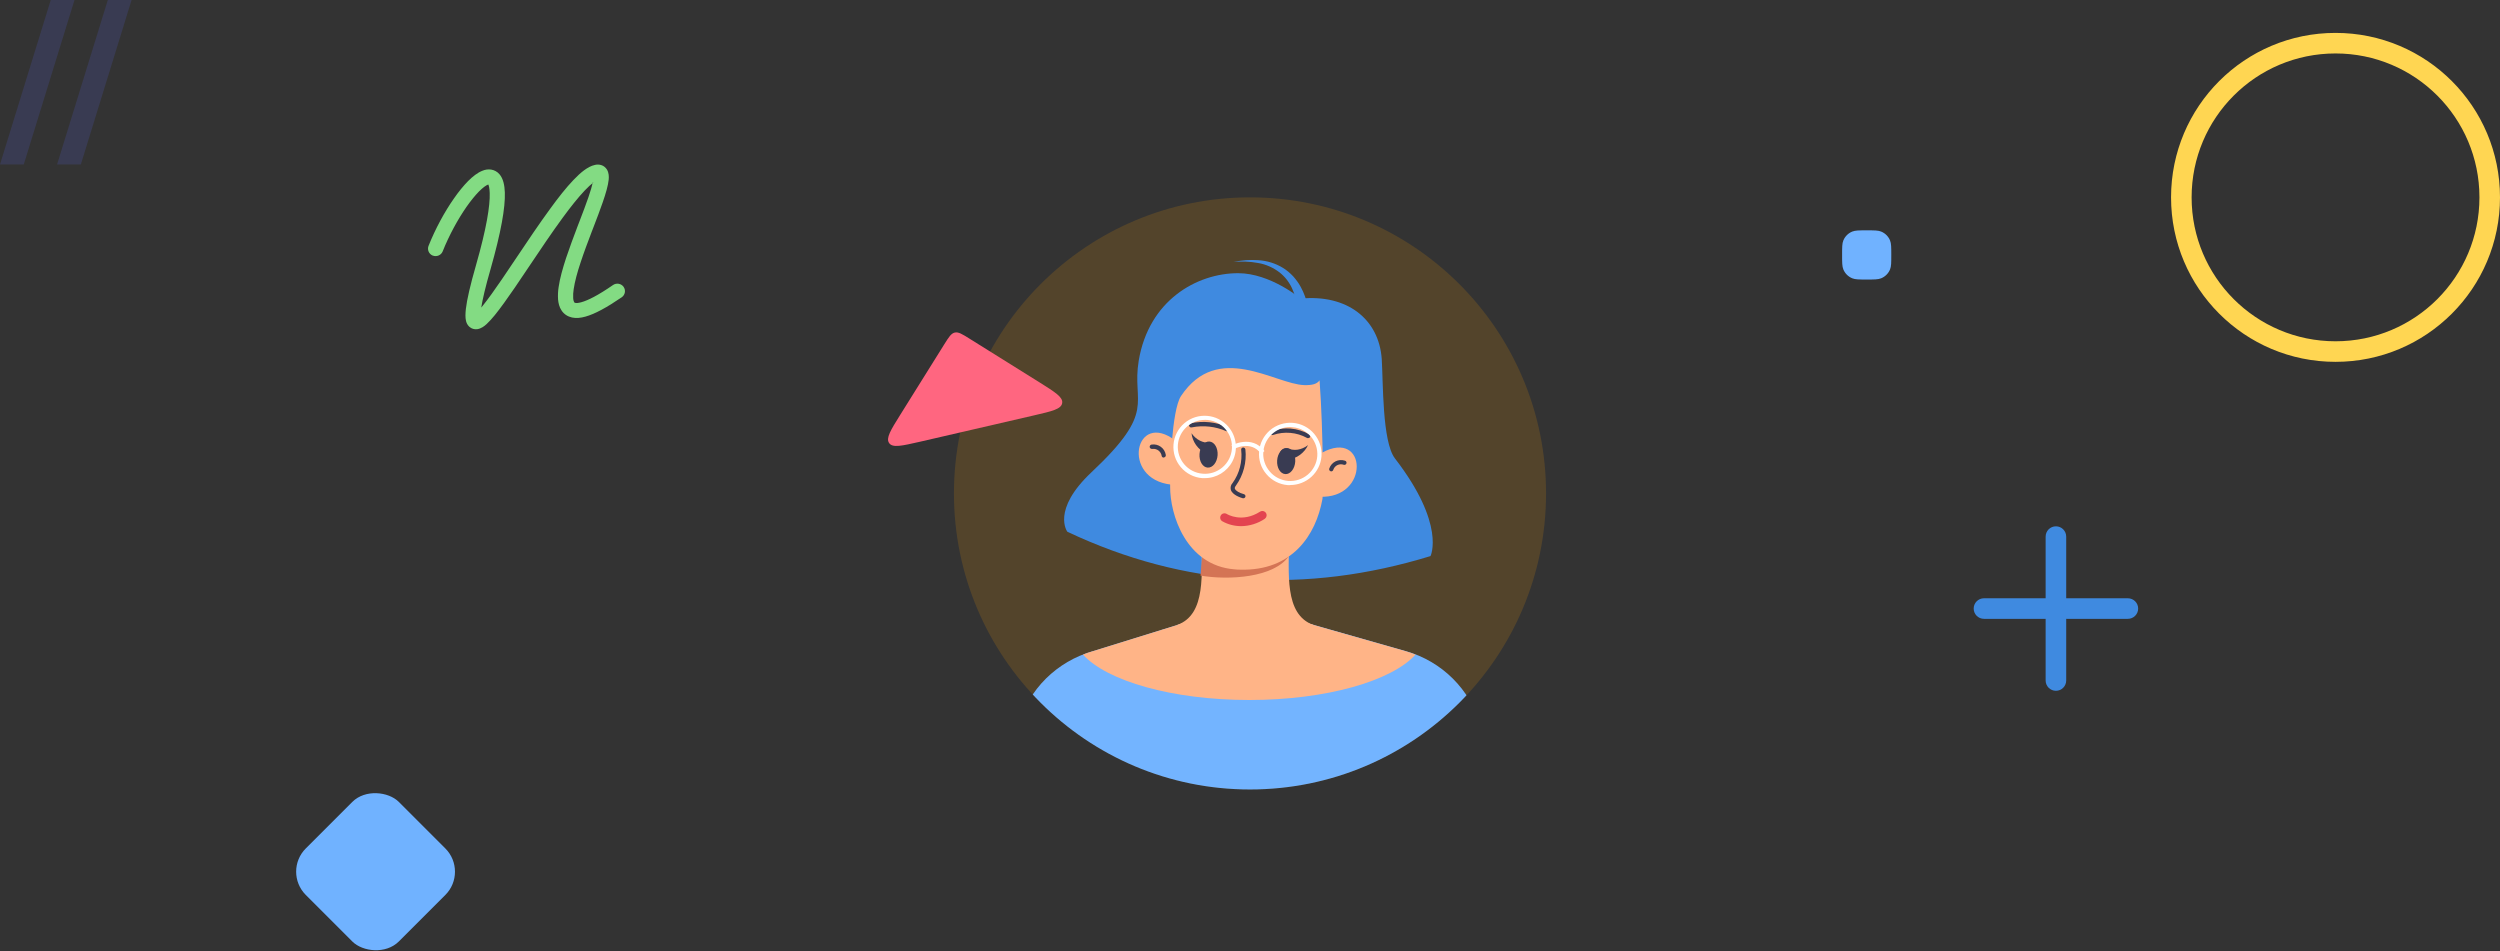 <?xml version="1.0" encoding="UTF-8"?><svg id="uuid-2fd4fb00-c220-43f4-b85e-4b2e504442cb" xmlns="http://www.w3.org/2000/svg" xmlns:xlink="http://www.w3.org/1999/xlink" viewBox="0 0 304 115.66"><rect x="0" y="0" width="304" height="115.66" fill="#333333" stroke="none"/><defs><clipPath id="uuid-beaa2a5f-efb0-489a-a08c-32fdd5eb1d20"><path d="M152,24h0c19.88,0,36,16.12,36,36h0c0,19.88-16.12,36-36,36h0c-19.88,0-36-16.12-36-36h0c0-19.88,16.12-36,36-36Z" style="fill:none; stroke-width:0px;"/></clipPath></defs><path d="M0,20h2.89L9.06,0h-2.89L0,20ZM6.94,20h2.89L16,0h-2.89l-6.17,20Z" style="fill:#393b52; stroke-width:0px;"/><path d="M72.09,22.17c-.1.46-.29,1.08-.54,1.82-.31.9-.7,1.93-1.12,3.02l-.19.49c-.48,1.27-.98,2.6-1.4,3.86-.41,1.26-.76,2.48-.91,3.54-.08.5-.1,1.01-.07,1.51.04.46.15.94.43,1.35.29.44.73.73,1.27.85.51.11,1.07.05,1.63-.11,1.12-.31,2.57-1.09,4.41-2.35.41-.28.52-.84.24-1.25,0,0,0-.01-.01-.02-.3-.41-.87-.51-1.29-.22-1.79,1.24-3.04,1.87-3.85,2.09-.4.11-.63.11-.74.08-.08-.02-.1-.04-.12-.07-.04-.06-.11-.21-.13-.5-.02-.37,0-.74.06-1.1.13-.9.43-2.01.84-3.24.4-1.22.89-2.52,1.37-3.78l.19-.49c.42-1.09.82-2.14,1.14-3.07.36-1.04.65-2.03.72-2.75.03-.33.03-.82-.22-1.22-.16-.25-.39-.44-.67-.53-.25-.08-.51-.09-.77-.03-.49.1-.94.37-1.35.67-.42.31-.85.72-1.29,1.18-.88.92-1.84,2.14-2.82,3.49-1.34,1.83-2.77,3.96-4.1,5.95-.61.91-1.21,1.8-1.76,2.61-.89,1.31-1.69,2.42-2.33,3.22-.07.08-.13.16-.19.23.16-1,.51-2.52,1.14-4.7,1.27-4.47,1.79-7.46,1.73-9.28-.03-.88-.19-1.7-.66-2.24-.26-.3-.62-.5-1.01-.56-.36-.05-.72,0-1.05.14-.6.23-1.2.71-1.75,1.26-.56.57-1.15,1.29-1.71,2.1-1.14,1.62-2.26,3.68-3.1,5.78-.18.46.04.99.51,1.18,0,0,0,0,.01,0,.47.18,1.01-.04,1.2-.51.79-1.98,1.85-3.91,2.9-5.42.53-.75,1.04-1.38,1.51-1.86.49-.49.86-.75,1.1-.84.01,0,.02,0,.04-.01.06.12.15.42.17,1.04.05,1.53-.39,4.3-1.66,8.74-.71,2.47-1.11,4.21-1.24,5.35-.06.55-.08,1.06.02,1.46.05.21.16.49.41.71.28.25.63.33.94.29.24-.03.46-.12.67-.25.18-.11.34-.24.49-.38.31-.28.64-.66.99-1.08.7-.86,1.53-2.03,2.43-3.34.58-.84,1.18-1.74,1.8-2.67,1.32-1.97,2.71-4.04,4.03-5.84.97-1.32,1.88-2.47,2.68-3.31.39-.41.74-.73,1.04-.96h0ZM58.42,38.56s0,0,0,0Z" style="fill:#83db83; fill-rule:evenodd; stroke-width:0px;"/><path d="M284,41.5c9.67,0,17.5-7.83,17.5-17.5s-7.83-17.5-17.5-17.5-17.5,7.83-17.5,17.5,7.83,17.5,17.5,17.5ZM284,44c11.05,0,20-8.95,20-20s-8.95-20-20-20-20,8.95-20,20,8.95,20,20,20Z" style="fill:#ffd652; fill-rule:evenodd; stroke-width:0px;"/><g style="clip-path:url(#uuid-beaa2a5f-efb0-489a-a08c-32fdd5eb1d20);"><path d="M152,24h0c19.88,0,36,16.12,36,36h0c0,19.88-16.12,36-36,36h0c-19.88,0-36-16.12-36-36h0c0-19.88,16.12-36,36-36Z" style="fill:rgba(255,160,0,.16); stroke-width:0px;"/><path d="M158.16,36.31s-3.68-3.09-7.6-3.09c-5.06,0-10.87,3.33-12.09,10.63-.88,5.28,2.27,6.05-5.73,13.56-4.93,4.63-2.95,7.25-2.95,7.25,14.26,6.74,28.99,7.61,44.16,2.96,0,0,1.9-3.81-4.32-11.87-1.57-2.03-1.43-9.37-1.61-12.11-.35-4.86-4.23-7.88-9.85-7.33h0Z" style="fill:#3f8ae0; stroke-width:0px;"/><path d="M186.13,105.86c-.46-2.18-5.67-16.12-6.12-17.7-1.26-4.34-4.67-7.73-9.02-8.97l-13.34-3.8-5.72,1.17-6.82-1.17-12.24,3.8c-2.14.61-4.09,1.75-5.68,3.32-1.58,1.57-2.73,3.51-3.35,5.65-.46,1.57-5.8,16.68-6.26,18.87,10.22,5.02,41.74,9.2,68.56-1.17h0Z" style="fill:#73b4ff; stroke-width:0px;"/><path d="M156.71,65.58c-1.47-1.89-3.26-3.5-5.29-4.76-2.03,1.26-3.83,2.88-5.29,4.76-.06,4.01.63,9.13-3,10.42,1.8,2.04,5.03,7.44,8.29,7.41,3.26.03,6.49-5.37,8.3-7.41-3.63-1.29-2.94-6.41-3-10.42h0Z" style="fill:#ffb487; stroke-width:0px;"/><path d="M145.96,69.99c3.4.58,8.97.29,10.79-2.4-.14-.37-.24-.75-.31-1.13-.97-1.38-2.1-2.62-3.38-3.71-.35.19-.72.4-1.1.62l-2.65,1.82c-1.06.83-2.12,1.4-3.13,2.48,0,.15-.03.34-.05.54-.05.6-.1,1.21-.15,1.8h0Z" style="fill:#d47455; stroke-width:0px;"/><path d="M142.96,53.6c-4.95-3.85-6.73,4.66-.54,5.33.4-1.74.84-3.48.54-5.33Z" style="fill:#ffb487; stroke-width:0px;"/><path d="M141.51,55.65c-.12,0-.23-.09-.25-.21-.08-.54-.58-.92-1.12-.85-.02,0-.04,0-.05,0-.14.01-.27-.09-.29-.24-.01-.14.09-.27.23-.29.82-.13,1.6.43,1.73,1.25.03.14-.06.28-.2.31h-.06s0,0,0,0Z" style="fill:#393b52; stroke-width:0px;"/><path d="M142.29,59.17c-.04-1.79.18-9.3,1.32-11.01,4.47-6.71,11.43-1.43,15-1.33.95.02,1.52-.12,1.85-.58.49,6.77.42,14.43.35,14.43-.8,4.41-3.68,8.76-9.99,8.59-.24,0-.48-.01-.72-.04-5.88-.47-7.84-6.66-7.81-10.06Z" style="fill:#ffb487; stroke-width:0px;"/><path d="M159.05,53.28s-.09,0-.12-.03c-1.26-.69-2.76-.82-4.12-.36-.13.05-.29-.01-.34-.14-.05-.13.01-.28.15-.34,1.51-.53,3.17-.39,4.57.4.12.07.17.23.1.35-.05.08-.14.12-.23.12h0ZM149.21,52.43s-.07,0-.1,0c-1.32-.58-2.78-.74-4.19-.46-.14.04-.28-.04-.32-.18-.04-.14.04-.28.18-.32,1.53-.33,3.12-.16,4.54.48.06.03.11.08.14.14.01.03.02.07.02.1,0,.03,0,.07-.02.1-.05.09-.14.14-.24.14h0ZM157.5,56.14c.06-.88-.38-1.62-.99-1.66s-1.15.63-1.21,1.51c-.06.88.38,1.62.99,1.66s1.15-.63,1.21-1.51Z" style="fill:#393b52; stroke-width:0px;"/><path d="M159.05,54.14c-.11.23-.24.44-.4.63-.17.2-.36.39-.57.54-.22.16-.47.3-.73.4-.27.11-.55.19-.84.23h-.03c-.39.07-.76-.19-.83-.58-.07-.39.19-.76.59-.83.12-.02.24-.01.35.02.18.07.38.11.57.13.21.03.42.03.63,0,.22-.03.44-.1.65-.19.22-.09.43-.22.61-.36h0ZM148.06,55.36c.06-.88-.38-1.62-.99-1.67s-1.15.63-1.21,1.51c-.06.88.38,1.62.99,1.66s1.15-.63,1.21-1.51h0Z" style="fill:#393b52; stroke-width:0px;"/><path d="M144.89,52.68c.26.38.61.7,1.03.91.37.18.77.27,1.18.26.4,0,.72.32.72.72h0c0,.29-.17.56-.44.67-.2.08-.42.07-.61-.03h-.03c-.26-.13-.5-.29-.73-.48-.21-.18-.41-.38-.57-.61-.15-.22-.28-.45-.37-.69-.09-.24-.16-.48-.18-.74ZM151.2,60.59h-.07c-.29-.08-1.26-.4-1.46-1.02-.08-.3,0-.62.22-.85.83-1.16,1.2-2.59,1.04-4.01,0-.03,0-.07,0-.1.03-.1.11-.18.22-.19.14-.02.27.08.29.23,0,0,0,0,0,0,.17,1.56-.24,3.13-1.16,4.41-.17.21-.13.32-.12.36.08.25.53.52,1.1.67.14.04.22.18.18.32-.04.11-.14.18-.25.18h0Z" style="fill:#393b52; stroke-width:0px;"/><path d="M150.93,63.98c-.81,0-1.61-.2-2.31-.6-.24-.15-.32-.47-.16-.72.07-.12.19-.2.33-.23.13-.03.28,0,.39.07.08.05,1.86,1.11,4.04-.28.18-.12.41-.11.58.01.24.17.29.49.12.73-.04.05-.09.1-.14.14-.85.56-1.84.87-2.85.88h0Z" style="fill:#e34450; stroke-width:0px;"/><path d="M160.75,55.05c5.51-3,5.88,5.69-.34,5.35-.11-1.78-.26-3.57.34-5.35h0Z" style="fill:#ffb487; stroke-width:0px;"/><path d="M161.89,57.32s-.07,0-.1-.02c-.13-.05-.2-.2-.15-.33,0,0,0,0,0,0,.27-.79,1.12-1.21,1.91-.95.14.04.22.18.18.32-.04.14-.18.22-.32.18-.51-.19-1.08.06-1.27.57,0,.02-.01.04-.02.06-.04.1-.13.17-.24.17Z" style="fill:#393b52; stroke-width:0px;"/><path d="M146.5,58.14h-.32c-1-.08-1.94-.56-2.59-1.33-1.36-1.6-1.16-3.99.43-5.35,0,0,0,0,0,0,1.6-1.36,4-1.16,5.36.44.99,1.17,1.19,2.82.49,4.19-.65,1.26-1.96,2.06-3.38,2.05h0ZM146.5,51.06c-.82,0-1.62.31-2.22.87-.61.56-.98,1.32-1.05,2.14-.14,1.8,1.2,3.39,3.01,3.53.87.08,1.74-.2,2.41-.77,1.38-1.17,1.55-3.23.39-4.61,0,0,0,0,0-.01-.63-.74-1.56-1.16-2.53-1.16h0ZM156.9,58.99h-.31c-1.01-.08-1.94-.56-2.59-1.33-.66-.76-.98-1.76-.89-2.76.08-1,.56-1.93,1.33-2.59.77-.65,1.77-.97,2.77-.89,2.09.17,3.65,2,3.48,4.09,0,0,0,0,0,0-.08.95-.52,1.83-1.22,2.47-.7.64-1.62,1-2.57,1h0ZM156.9,51.92c-1.82,0-3.29,1.48-3.29,3.29,0,.34.05.67.16,1,.13.41.35.79.63,1.12.56.67,1.37,1.08,2.24,1.15.87.07,1.73-.21,2.39-.77.66-.56,1.08-1.36,1.15-2.23.14-1.8-1.2-3.39-3.01-3.53-.09-.02-.18-.03-.27-.03h0,0Z" style="fill:#fff; stroke-width:0px;"/><path d="M153.33,55.16c-1.26-1.68-3.24-.58-3.32-.54l-.26-.45s2.46-1.37,4.01.68l-.44.31h0Z" style="fill:#fff; stroke-width:0px;"/><path d="M151.91,85.12c9.36,0,17.31-2.31,20.22-5.52-.38-.15-.77-.28-1.16-.4l-13.34-3.8-5.72,1.17-6.82-1.17-12.24,3.8c-.4.11-.78.24-1.16.4,2.91,3.21,10.86,5.52,20.22,5.52h0Z" style="fill:#ffb487; stroke-width:0px;"/><path d="M157.75,38.02v-.32c0-.11,0-.23-.02-.34-.02-.23-.05-.46-.1-.69-.09-.46-.22-.9-.4-1.33-.34-.87-.9-1.63-1.63-2.21-.77-.59-1.66-.99-2.62-1.15-.98-.18-1.98-.22-2.98-.12.99-.22,2.01-.29,3.03-.22,1.05.07,2.07.38,2.97.93.46.28.87.63,1.24,1.02.36.4.68.84.94,1.32.39.72.67,1.49.83,2.29.03.13.05.26.08.4.02.14.04.26.05.44h-1.38Z" style="fill:#3f8ae0; stroke-width:0px;"/></g><path d="M126.41,46.5l-8.55-5.34c-.88-.55-1.32-.82-1.76-.72-.44.1-.72.54-1.27,1.42l-5.34,8.55c-1.2,1.92-1.79,2.87-1.37,3.47s1.53.34,3.73-.16l13.89-3.21c2.2-.51,3.3-.76,3.42-1.49.12-.72-.84-1.32-2.75-2.52h0Z" style="fill:#ff6680; stroke-width:0px;"/><path d="M224,31c0-.93,0-1.4.15-1.76.2-.49.59-.88,1.08-1.08.37-.15.83-.15,1.76-.15s1.4,0,1.76.15c.49.2.88.59,1.08,1.08.15.37.15.83.15,1.76s0,1.4-.15,1.76c-.2.49-.59.88-1.08,1.08-.37.15-.83.15-1.76.15s-1.4,0-1.76-.15c-.49-.2-.88-.59-1.08-1.08-.15-.37-.15-.83-.15-1.76Z" style="fill:#70b2ff; stroke-width:0px;"/><rect x="37.67" y="98" width="16" height="16" rx="4" ry="4" transform="translate(-61.57 63.32) rotate(-44.99)" style="fill:#70b2ff; stroke-width:0px;"/><path d="M250,64c-.69,0-1.25.56-1.25,1.25v7.5h-7.5c-.69,0-1.25.56-1.25,1.25s.56,1.25,1.25,1.25h7.5v7.5c0,.69.56,1.25,1.25,1.25s1.25-.56,1.25-1.25v-7.5h7.5c.69,0,1.25-.56,1.25-1.25s-.56-1.25-1.25-1.25h-7.5v-7.5c0-.69-.56-1.25-1.25-1.25Z" style="fill:#3f8ae0; stroke-width:0px;"/></svg>